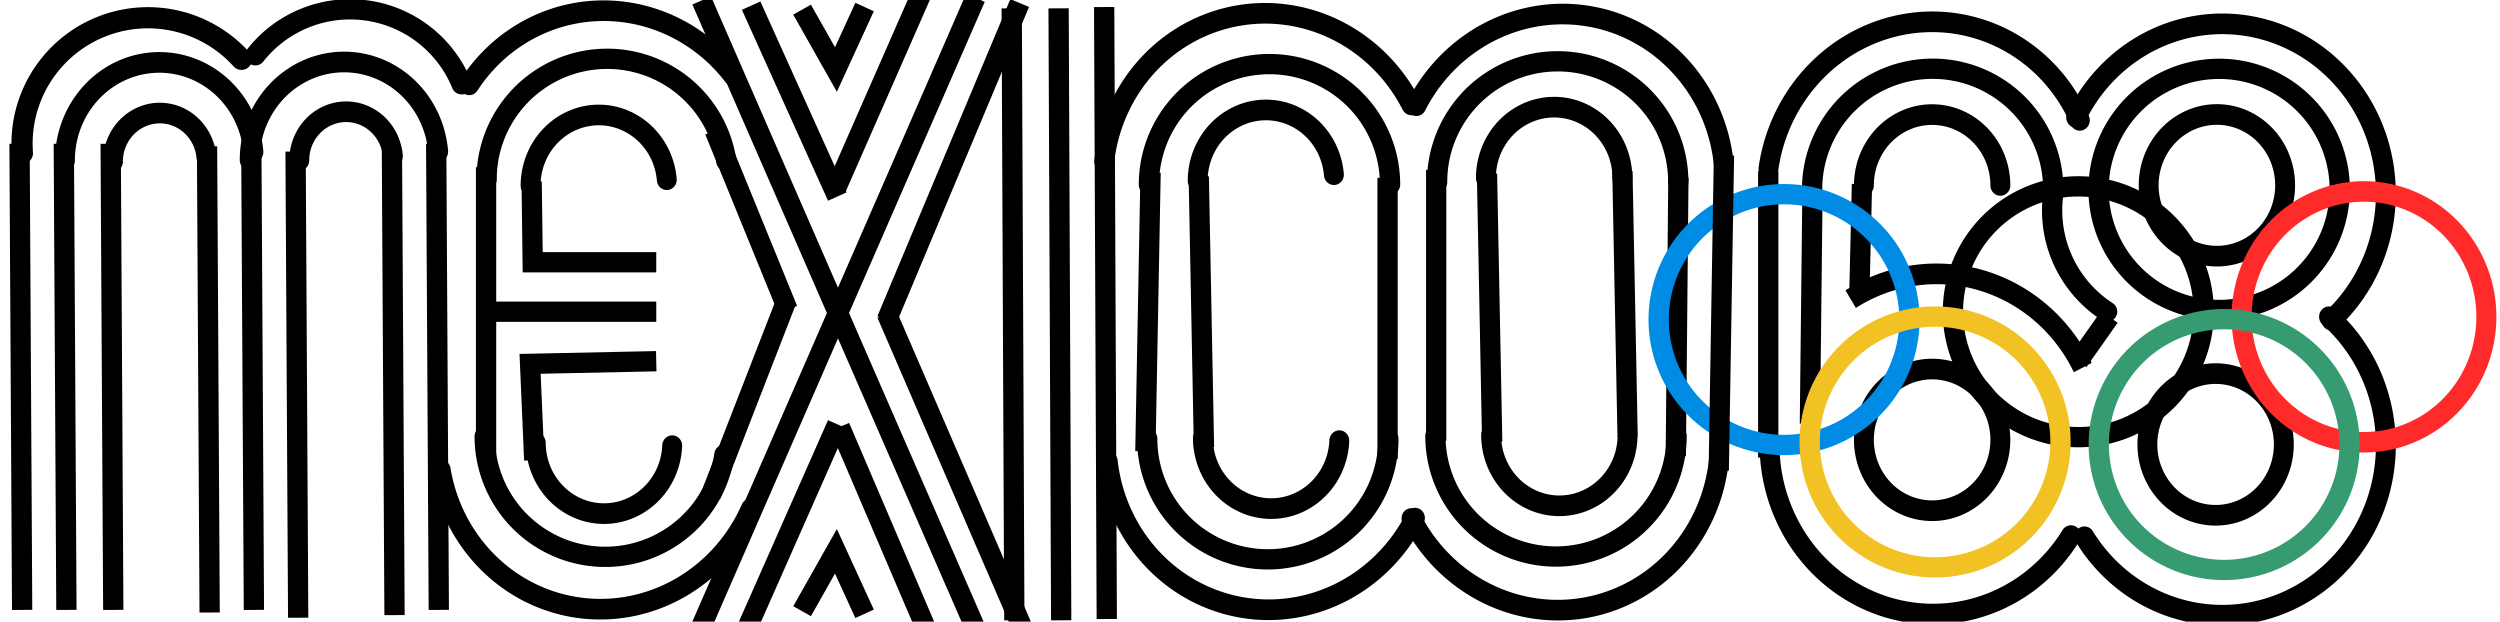 <?xml version="1.0" encoding="UTF-8" standalone="no"?>
<!-- Created with Inkscape (http://www.inkscape.org/) -->

<svg
   xmlns:dc="http://purl.org/dc/elements/1.1/"
   xmlns:cc="http://creativecommons.org/ns#"
   xmlns:rdf="http://www.w3.org/1999/02/22-rdf-syntax-ns#"
   xmlns:svg="http://www.w3.org/2000/svg"
   xmlns="http://www.w3.org/2000/svg"
   xmlns:sodipodi="http://sodipodi.sourceforge.net/DTD/sodipodi-0.dtd"
   xmlns:inkscape="http://www.inkscape.org/namespaces/inkscape"
   id="svg2"
   version="1.1"
   inkscape:version="0.48.0 r9654"
   width="370"
   height="92"
   sodipodi:docname="1968_Mexico_emblem.gif">
  <defs
     id="defs6" />
  <sodipodi:namedview
     pagecolor="#ffffff"
     bordercolor="#666666"
     borderopacity="1"
     objecttolerance="10"
     gridtolerance="10"
     guidetolerance="10"
     inkscape:pageopacity="0"
     inkscape:pageshadow="2"
     inkscape:window-width="1024"
     inkscape:window-height="538"
     id="namedview4"
     showgrid="false"
     showguides="true"
     inkscape:guide-bbox="true"
     inkscape:zoom="1.2972973"
     inkscape:cx="58.440676"
     inkscape:cy="83.749322"
     inkscape:window-x="-8"
     inkscape:window-y="-8"
     inkscape:window-maximized="1"
     inkscape:current-layer="svg2" />
  <path
     style="fill:none;stroke:#000000;stroke-width:3;stroke-linecap:butt;stroke-linejoin:miter;stroke-opacity:1;stroke-miterlimit:4;stroke-dasharray:none"
     d="m 261.698,25.323 0,42.396"
     id="path3921"
     inkscape:connector-curvature="0" />
  <path
     sodipodi:type="arc"
     style="fill:none;stroke:#000000;stroke-width:2.343;stroke-linecap:butt;stroke-linejoin:round;stroke-miterlimit:4;stroke-opacity:1;stroke-dasharray:none;stroke-dashoffset:0"
     id="path3003-3-9-0-8-3"
     sodipodi:cx="266.32291"
     sodipodi:cy="48.447918"
     sodipodi:rx="19.270834"
     sodipodi:ry="19.270834"
     d="m 283.551,57.083 a 19.271,19.271 0 0 1 -27.346,7.766"
     transform="matrix(1.256,0,0,-1.304,-47.894,128.836)"
     sodipodi:start="0.4646404"
     sodipodi:end="2.1235761"
     sodipodi:open="true" />
  <path
     style="fill:none;stroke:#000000;stroke-width:3;stroke-linecap:butt;stroke-linejoin:miter;stroke-miterlimit:4;stroke-opacity:1;stroke-dasharray:none"
     d="M 275.573,27.25 275.188,43.438"
     id="path3887"
     inkscape:connector-curvature="0"
     sodipodi:nodetypes="cc" />
  <path
     sodipodi:type="arc"
     style="fill:none;stroke:#000000;stroke-width:5.616;stroke-linecap:round;stroke-linejoin:round;stroke-miterlimit:4;stroke-opacity:1;stroke-dasharray:none;stroke-dashoffset:0"
     id="path3003-3-9-0-5"
     sodipodi:cx="266.32291"
     sodipodi:cy="48.447918"
     sodipodi:rx="19.270834"
     sodipodi:ry="19.270834"
     d="m 285.594,48.448 a 19.271,19.271 0 1 1 -38.542,-1e-6"
     transform="matrix(0.524,0,0,-0.544,146.402,53.799)"
     sodipodi:start="0"
     sodipodi:end="3.1415927"
     sodipodi:open="true" />
  <path
     sodipodi:type="arc"
     style="fill:none;stroke:#000000;stroke-width:5.616;stroke-linecap:round;stroke-linejoin:round;stroke-miterlimit:4;stroke-opacity:1;stroke-dasharray:none;stroke-dashoffset:0"
     id="path3003-3-9-0-3"
     sodipodi:cx="266.32291"
     sodipodi:cy="48.447918"
     sodipodi:rx="19.270834"
     sodipodi:ry="19.270834"
     d="m 285.594,48.448 a 19.271,19.271 0 1 1 -38.542,0 19.271,19.271 0 1 1 38.542,0 z"
     transform="matrix(0.524,0,0,0.544,146.402,38.746)" />
  <path
     sodipodi:type="arc"
     style="fill:none;stroke:#000000;stroke-width:5.616;stroke-linecap:round;stroke-linejoin:round;stroke-miterlimit:4;stroke-opacity:1;stroke-dasharray:none;stroke-dashoffset:0"
     id="path3003-3-9-0-2"
     sodipodi:cx="266.32291"
     sodipodi:cy="48.447918"
     sodipodi:rx="19.270834"
     sodipodi:ry="19.270834"
     d="m 285.594,48.448 a 19.271,19.271 0 1 1 -38.542,0 19.271,19.271 0 1 1 38.542,0 z"
     transform="matrix(0.524,0,0,0.544,188.356,39.421)" />
  <path
     sodipodi:type="arc"
     style="fill:none;stroke:#000000;stroke-width:5.616;stroke-linecap:round;stroke-linejoin:round;stroke-miterlimit:4;stroke-opacity:1;stroke-dasharray:none;stroke-dashoffset:0"
     id="path3003-3-9-0"
     sodipodi:cx="266.32291"
     sodipodi:cy="48.447918"
     sodipodi:rx="19.270834"
     sodipodi:ry="19.270834"
     d="m 285.594,48.448 a 19.271,19.271 0 1 1 -38.542,0 19.271,19.271 0 1 1 38.542,0 z"
     transform="matrix(0.524,0,0,0.544,188.548,1.072)" />
  <path
     sodipodi:type="arc"
     style="fill:none;stroke:#000000;stroke-width:3.241;stroke-linecap:round;stroke-linejoin:round;stroke-miterlimit:4;stroke-opacity:1;stroke-dasharray:none;stroke-dashoffset:0"
     id="path3003-3-9"
     sodipodi:cx="266.32291"
     sodipodi:cy="48.447918"
     sodipodi:rx="19.270834"
     sodipodi:ry="19.270834"
     d="m 285.594,48.448 a 19.271,19.271 0 1 1 -38.542,0 19.271,19.271 0 1 1 38.542,0 z"
     transform="matrix(0.926,0,0,0.926,81.819,-16.831)" />
  <path
     sodipodi:type="arc"
     style="fill:none;stroke:#000000;stroke-width:2.343;stroke-linecap:round;stroke-linejoin:round;stroke-miterlimit:4;stroke-opacity:1;stroke-dasharray:none;stroke-dashoffset:0"
     id="path3003-3-9-0-8"
     sodipodi:cx="266.32291"
     sodipodi:cy="48.447918"
     sodipodi:rx="19.270834"
     sodipodi:ry="19.270834"
     d="M 282.569,58.813 A 19.271,19.271 0 0 1 247.052,48.448"
     transform="matrix(1.256,0,0,1.304,-48.405,2.577)"
     sodipodi:start="0.56790983"
     sodipodi:end="3.1415927"
     sodipodi:open="true" />
  <path
     sodipodi:type="arc"
     style="fill:none;stroke:#000000;stroke-width:3.241;stroke-linecap:round;stroke-linejoin:round;stroke-miterlimit:4;stroke-opacity:1;stroke-dasharray:none;stroke-dashoffset:0"
     id="path3003-3-9-6"
     sodipodi:cx="266.32291"
     sodipodi:cy="48.447918"
     sodipodi:rx="19.270834"
     sodipodi:ry="19.270834"
     d="m 247.052,48.448 a 19.271,19.271 0 0 1 38.542,-0.027"
     transform="matrix(0.926,0,0,0.926,39.423,-16.831)"
     sodipodi:start="3.1415927"
     sodipodi:end="6.2817999"
     sodipodi:open="true" />
  <path
     style="fill:none;stroke:#000000;stroke-width:3;stroke-linecap:butt;stroke-linejoin:miter;stroke-opacity:1;stroke-miterlimit:4;stroke-dasharray:none"
     d="m 268.25,28.021 -0.385,34.688"
     id="path3975"
     inkscape:connector-curvature="0" />
  <path
     style="fill:none;stroke:#000000;stroke-width:3;stroke-linecap:butt;stroke-linejoin:miter;stroke-miterlimit:4;stroke-opacity:1;stroke-dasharray:none"
     d="m 248.401,26.286 -0.385,41.24"
     id="path4015-6"
     inkscape:connector-curvature="0"
     sodipodi:nodetypes="cc" />
  <path
     sodipodi:type="arc"
     style="fill:none;stroke:#008ce5;stroke-width:3.116;stroke-linecap:round;stroke-linejoin:round;stroke-miterlimit:4;stroke-opacity:1;stroke-dasharray:none;stroke-dashoffset:0"
     id="path3003"
     sodipodi:cx="266.32291"
     sodipodi:cy="48.447918"
     sodipodi:rx="19.270834"
     sodipodi:ry="19.270834"
     d="m 285.594,48.448 a 19.271,19.271 0 1 1 -38.542,0 19.271,19.271 0 1 1 38.542,0 z"
     transform="matrix(0.963,0,0,0.963,7.571,0.642)" />
  <path
     sodipodi:type="arc"
     style="fill:none;stroke:#000000;stroke-width:3.116;stroke-linecap:round;stroke-linejoin:round;stroke-miterlimit:4;stroke-opacity:1;stroke-dasharray:none;stroke-dashoffset:0"
     id="path3003-3"
     sodipodi:cx="266.32291"
     sodipodi:cy="48.447918"
     sodipodi:rx="19.270834"
     sodipodi:ry="19.270834"
     d="m 285.594,48.448 a 19.271,19.271 0 1 1 -38.542,0 19.271,19.271 0 1 1 38.542,0 z"
     transform="matrix(0.963,0,0,0.963,51.123,-0.515)" />
  <path
     sodipodi:type="arc"
     style="fill:none;stroke:#f2c124;stroke-width:3.116;stroke-linecap:round;stroke-linejoin:round;stroke-miterlimit:4;stroke-opacity:1;stroke-dasharray:none;stroke-dashoffset:0"
     id="path3003-7"
     sodipodi:cx="266.32291"
     sodipodi:cy="48.447918"
     sodipodi:rx="19.270834"
     sodipodi:ry="19.270834"
     d="m 285.594,48.448 a 19.271,19.271 0 1 1 -38.542,0 19.271,19.271 0 1 1 38.542,0 z"
     transform="matrix(0.963,0,0,0.963,29.925,18.756)" />
  <path
     sodipodi:type="arc"
     style="fill:none;stroke:#000000;stroke-width:2.343;stroke-linecap:round;stroke-linejoin:round;stroke-miterlimit:4;stroke-opacity:1;stroke-dasharray:none;stroke-dashoffset:0"
     id="path3003-3-9-0-8-32"
     sodipodi:cx="266.32291"
     sodipodi:cy="48.447918"
     sodipodi:rx="19.270834"
     sodipodi:ry="19.270834"
     d="M 282.569,58.813 A 19.271,19.271 0 1 1 253.747,33.846"
     transform="matrix(-1.256,0,0,1.304,663.404,2.747)"
     sodipodi:start="0.56790983"
     sodipodi:end="4.0013907"
     sodipodi:open="true" />
  <path
     sodipodi:type="arc"
     style="fill:none;stroke:#000000;stroke-width:2.343;stroke-linecap:round;stroke-linejoin:round;stroke-miterlimit:4;stroke-opacity:1;stroke-dasharray:none;stroke-dashoffset:0"
     id="path3003-3-9-0-8-2"
     sodipodi:cx="266.32291"
     sodipodi:cy="48.447918"
     sodipodi:rx="19.270834"
     sodipodi:ry="19.270834"
     d="M 283.545,57.094 A 19.271,19.271 0 1 1 253.466,34.093"
     transform="matrix(-1.256,0,0,-1.304,663.404,91.836)"
     sodipodi:start="0.46524357"
     sodipodi:end="3.9820025"
     sodipodi:open="true" />
  <path
     sodipodi:type="arc"
     style="fill:none;stroke:#ff2a2a;stroke-width:3.153;stroke-linecap:round;stroke-linejoin:round;stroke-miterlimit:4;stroke-opacity:1;stroke-dasharray:none;stroke-dashoffset:0"
     id="path3003-85"
     sodipodi:cx="266.32291"
     sodipodi:cy="48.447918"
     sodipodi:rx="19.270834"
     sodipodi:ry="19.270834"
     d="m 285.594,48.448 a 19.271,19.271 0 1 1 -38.542,0 19.271,19.271 0 1 1 38.542,0 z"
     transform="matrix(0.94,0,0,0.963,99.526,0.238)" />
  <path
     sodipodi:type="arc"
     style="fill:none;stroke:#000000;stroke-width:3.241;stroke-linecap:round;stroke-linejoin:round;stroke-miterlimit:4;stroke-opacity:1;stroke-dasharray:none;stroke-dashoffset:0"
     id="path3003-3-9-6-5"
     sodipodi:cx="266.32291"
     sodipodi:cy="48.447918"
     sodipodi:rx="19.270834"
     sodipodi:ry="19.270834"
     d="m 259.635,30.375 a 19.271,19.271 0 0 1 20.932,5.094"
     transform="matrix(-0.554,-0.742,0.742,-0.554,433.154,255.594)"
     sodipodi:start="4.3579836"
     sodipodi:end="5.5442363"
     sodipodi:open="true" />
  <path
     sodipodi:type="arc"
     style="fill:none;stroke:#379b72;stroke-width:3.116;stroke-linecap:round;stroke-linejoin:round;stroke-miterlimit:4;stroke-opacity:1;stroke-dasharray:none;stroke-dashoffset:0"
     id="path3003-8"
     sodipodi:cx="266.32291"
     sodipodi:cy="48.447918"
     sodipodi:rx="19.270834"
     sodipodi:ry="19.270834"
     d="m 285.594,48.448 a 19.271,19.271 0 1 1 -38.542,0 19.271,19.271 0 1 1 38.542,0 z"
     transform="matrix(0.963,0,0,0.963,72.707,19.142)" />
  <path
     sodipodi:type="arc"
     style="fill:none;stroke:#000000;stroke-width:2.343;stroke-linecap:round;stroke-linejoin:round;stroke-miterlimit:4;stroke-opacity:1;stroke-dasharray:none;stroke-dashoffset:0"
     id="path3003-3-9-0-8-5"
     sodipodi:cx="266.32291"
     sodipodi:cy="48.447918"
     sodipodi:rx="19.270834"
     sodipodi:ry="19.270834"
     d="M 282.569,58.813 A 19.271,19.271 0 0 1 247.052,48.448"
     transform="matrix(1.244,0.176,0.183,-1.291,-54.463,44.01)"
     sodipodi:start="0.56790983"
     sodipodi:end="3.1415927"
     sodipodi:open="true" />
  <path
     style="fill:none;stroke:#000000;stroke-width:3;stroke-linecap:butt;stroke-linejoin:miter;stroke-opacity:1;stroke-miterlimit:4;stroke-dasharray:none"
     d="m 307.562,53.458 4.625,-6.552"
     id="path3937"
     inkscape:connector-curvature="0" />
  <path
     sodipodi:type="arc"
     style="fill:none;stroke:#000000;stroke-width:5.616;stroke-linecap:round;stroke-linejoin:round;stroke-miterlimit:4;stroke-opacity:1;stroke-dasharray:none;stroke-dashoffset:0"
     id="path3003-3-9-0-5-6"
     sodipodi:cx="266.32291"
     sodipodi:cy="48.447918"
     sodipodi:rx="19.270834"
     sodipodi:ry="19.270834"
     d="m 285.594,48.448 a 19.271,19.271 0 1 1 -38.542,-1e-6"
     transform="matrix(0.524,0,0,-0.544,90.46,52.698)"
     sodipodi:start="0"
     sodipodi:end="3.1415927"
     sodipodi:open="true" />
  <path
     sodipodi:type="arc"
     style="fill:none;stroke:#000000;stroke-width:5.616;stroke-linecap:round;stroke-linejoin:round;stroke-miterlimit:4;stroke-opacity:1;stroke-dasharray:none;stroke-dashoffset:0"
     id="path3003-3-9-0-5-6-1"
     sodipodi:cx="266.32291"
     sodipodi:cy="48.447918"
     sodipodi:rx="19.270834"
     sodipodi:ry="19.270834"
     d="m 285.579,49.214 a 19.271,19.271 0 0 1 -38.526,-0.766"
     transform="matrix(0.524,0,0,0.544,91.231,38.031)"
     sodipodi:start="0.039758077"
     sodipodi:end="3.1415927"
     sodipodi:open="true" />
  <path
     style="fill:none;stroke:#000000;stroke-width:3;stroke-linecap:butt;stroke-linejoin:miter;stroke-miterlimit:4;stroke-opacity:1;stroke-dasharray:none"
     d="m 240.115,25.323 0.771,39.312"
     id="path4013"
     inkscape:connector-curvature="0"
     sodipodi:nodetypes="cc" />
  <path
     style="fill:none;stroke:#000000;stroke-width:3;stroke-linecap:butt;stroke-linejoin:miter;stroke-miterlimit:4;stroke-opacity:1;stroke-dasharray:none"
     d="m 220.073,25.708 0.771,39.698"
     id="path4015"
     inkscape:connector-curvature="0"
     sodipodi:nodetypes="cc" />
  <path
     sodipodi:type="arc"
     style="fill:none;stroke:#000000;stroke-width:3.241;stroke-linecap:round;stroke-linejoin:round;stroke-miterlimit:4;stroke-opacity:1;stroke-dasharray:none;stroke-dashoffset:0"
     id="path3003-3-9-6-2"
     sodipodi:cx="266.32291"
     sodipodi:cy="48.447918"
     sodipodi:rx="19.270834"
     sodipodi:ry="19.270834"
     d="m 247.052,48.448 a 19.271,19.271 0 0 1 38.542,-0.027"
     transform="matrix(0.926,0,0,0.926,-16.077,-17.932)"
     sodipodi:start="3.1415927"
     sodipodi:end="6.2817999"
     sodipodi:open="true" />
  <path
     sodipodi:type="arc"
     style="fill:none;stroke:#000000;stroke-width:3.241;stroke-linecap:round;stroke-linejoin:round;stroke-miterlimit:4;stroke-opacity:1;stroke-dasharray:none;stroke-dashoffset:0"
     id="path3003-3-9-6-2-9"
     sodipodi:cx="266.32291"
     sodipodi:cy="48.447918"
     sodipodi:rx="19.270834"
     sodipodi:ry="19.270834"
     d="m 247.052,48.448 a 19.271,19.271 0 0 1 38.542,-0.027"
     transform="matrix(0.926,0,0,-0.926,-16.328,109.374)"
     sodipodi:start="3.1415927"
     sodipodi:end="6.2817999"
     sodipodi:open="true" />
  <path
     style="fill:none;stroke:#000000;stroke-width:3;stroke-linecap:butt;stroke-linejoin:miter;stroke-miterlimit:4;stroke-opacity:1;stroke-dasharray:none"
     d="m 212.557,25.13 0,40.083"
     id="path4015-4"
     inkscape:connector-curvature="0"
     sodipodi:nodetypes="cc" />
  <path
     sodipodi:type="arc"
     style="fill:none;stroke:#000000;stroke-width:2.343;stroke-linecap:round;stroke-linejoin:round;stroke-miterlimit:4;stroke-opacity:1;stroke-dasharray:none;stroke-dashoffset:0"
     id="path3003-3-9-0-8-5-9"
     sodipodi:cx="266.32291"
     sodipodi:cy="48.447918"
     sodipodi:rx="19.270834"
     sodipodi:ry="19.270834"
     d="m 284.933,53.452 a 19.271,19.271 0 0 1 -36.762,1.467"
     transform="matrix(1.244,0.176,0.183,-1.291,-109.147,42.862)"
     sodipodi:start="0.26268375"
     sodipodi:end="2.7991587"
     sodipodi:open="true" />
  <path
     sodipodi:type="arc"
     style="fill:none;stroke:#000000;stroke-width:2.343;stroke-linecap:round;stroke-linejoin:round;stroke-miterlimit:4;stroke-opacity:1;stroke-dasharray:none;stroke-dashoffset:0"
     id="path3003-3-9-0-8-5-9-4"
     sodipodi:cx="266.32291"
     sodipodi:cy="48.447918"
     sodipodi:rx="19.270834"
     sodipodi:ry="19.270834"
     d="m 284.933,53.452 a 19.271,19.271 0 0 1 -36.762,1.467"
     transform="matrix(1.244,-0.176,0.183,1.291,-109.874,49.519)"
     sodipodi:start="0.26268375"
     sodipodi:end="2.7991587"
     sodipodi:open="true" />
  <path
     style="fill:none;stroke:#000000;stroke-width:3;stroke-linecap:butt;stroke-linejoin:miter;stroke-miterlimit:4;stroke-opacity:1;stroke-dasharray:none"
     d="m 254.375,69.646 0.771,-46.635"
     id="path4114"
     inkscape:connector-curvature="0"
     sodipodi:nodetypes="cc" />
  <path
     sodipodi:type="arc"
     style="fill:none;stroke:#000000;stroke-width:2.343;stroke-linecap:round;stroke-linejoin:round;stroke-miterlimit:4;stroke-opacity:1;stroke-dasharray:none;stroke-dashoffset:0"
     id="path3003-3-9-0-8-5-9-40"
     sodipodi:cx="266.32291"
     sodipodi:cy="48.447918"
     sodipodi:rx="19.270834"
     sodipodi:ry="19.270834"
     d="m 284.933,53.452 a 19.271,19.271 0 0 1 -36.762,1.467"
     transform="matrix(-1.244,0.176,-0.183,-1.291,527.665,42.752)"
     sodipodi:start="0.26268375"
     sodipodi:end="2.7991587"
     sodipodi:open="true" />
  <path
     sodipodi:type="arc"
     style="fill:none;stroke:#000000;stroke-width:2.343;stroke-linecap:round;stroke-linejoin:round;stroke-miterlimit:4;stroke-opacity:1;stroke-dasharray:none;stroke-dashoffset:0"
     id="path3003-3-9-0-8-5-9-40-0"
     sodipodi:cx="266.32291"
     sodipodi:cy="48.447918"
     sodipodi:rx="19.270834"
     sodipodi:ry="19.270834"
     d="m 284.933,53.452 a 19.271,19.271 0 0 1 -36.762,1.467"
     transform="matrix(-1.244,-0.176,-0.183,1.291,528.184,49.461)"
     sodipodi:start="0.26268375"
     sodipodi:end="2.7991587"
     sodipodi:open="true" />
  <path
     style="fill:none;stroke:#000000;stroke-width:3;stroke-linecap:butt;stroke-linejoin:miter;stroke-miterlimit:4;stroke-opacity:1;stroke-dasharray:none"
     d="m 205.36,26.315 -1e-5,41.625"
     id="path4015-6-2"
     inkscape:connector-curvature="0"
     sodipodi:nodetypes="cc" />
  <path
     sodipodi:type="arc"
     style="fill:none;stroke:#000000;stroke-width:5.616;stroke-linecap:round;stroke-linejoin:round;stroke-miterlimit:4;stroke-opacity:1;stroke-dasharray:none;stroke-dashoffset:0"
     id="path3003-3-9-0-5-6-7"
     sodipodi:cx="266.32291"
     sodipodi:cy="48.447918"
     sodipodi:rx="19.270834"
     sodipodi:ry="19.270834"
     d="m 285.522,50.113 a 19.271,19.271 0 0 1 -38.47,-1.665"
     transform="matrix(0.524,0,0,-0.544,47.804,53.113)"
     sodipodi:start="0.086504165"
     sodipodi:end="3.1415927"
     sodipodi:open="true" />
  <path
     sodipodi:type="arc"
     style="fill:none;stroke:#000000;stroke-width:5.616;stroke-linecap:round;stroke-linejoin:round;stroke-miterlimit:4;stroke-opacity:1;stroke-dasharray:none;stroke-dashoffset:0"
     id="path3003-3-9-0-5-6-1-9"
     sodipodi:cx="266.32291"
     sodipodi:cy="48.447918"
     sodipodi:rx="19.270834"
     sodipodi:ry="19.270834"
     d="m 285.579,49.214 a 19.271,19.271 0 0 1 -38.526,-0.766"
     transform="matrix(0.524,0,0,0.544,48.575,38.445)"
     sodipodi:start="0.039758077"
     sodipodi:end="3.1415927"
     sodipodi:open="true" />
  <path
     style="fill:none;stroke:#000000;stroke-width:3;stroke-linecap:butt;stroke-linejoin:miter;stroke-miterlimit:4;stroke-opacity:1;stroke-dasharray:none"
     d="m 177.418,26.123 0.771,40.083"
     id="path4015-7"
     inkscape:connector-curvature="0"
     sodipodi:nodetypes="cc" />
  <path
     sodipodi:type="arc"
     style="fill:none;stroke:#000000;stroke-width:3.241;stroke-linecap:round;stroke-linejoin:round;stroke-miterlimit:4;stroke-opacity:1;stroke-dasharray:none;stroke-dashoffset:0"
     id="path3003-3-9-6-2-6"
     sodipodi:cx="266.32291"
     sodipodi:cy="48.447918"
     sodipodi:rx="19.270834"
     sodipodi:ry="19.270834"
     d="m 247.052,48.448 a 19.271,19.271 0 0 1 38.542,-0.027"
     transform="matrix(0.926,0,0,0.926,-58.732,-17.517)"
     sodipodi:start="3.1415927"
     sodipodi:end="6.2817999"
     sodipodi:open="true" />
  <path
     sodipodi:type="arc"
     style="fill:none;stroke:#000000;stroke-width:3.241;stroke-linecap:round;stroke-linejoin:round;stroke-miterlimit:4;stroke-opacity:1;stroke-dasharray:none;stroke-dashoffset:0"
     id="path3003-3-9-6-2-9-4"
     sodipodi:cx="266.32291"
     sodipodi:cy="48.447918"
     sodipodi:rx="19.270834"
     sodipodi:ry="19.270834"
     d="m 247.052,48.448 a 19.271,19.271 0 0 1 38.542,-0.027"
     transform="matrix(0.926,0,0,-0.926,-58.984,109.788)"
     sodipodi:start="3.1415927"
     sodipodi:end="6.2817999"
     sodipodi:open="true" />
  <path
     style="fill:none;stroke:#000000;stroke-width:3;stroke-linecap:butt;stroke-linejoin:miter;stroke-miterlimit:4;stroke-opacity:1;stroke-dasharray:none"
     d="m 170.287,25.545 -0.771,41.24"
     id="path4015-4-3"
     inkscape:connector-curvature="0"
     sodipodi:nodetypes="cc" />
  <path
     style="fill:none;stroke:#000000;stroke-width:3;stroke-linecap:butt;stroke-linejoin:miter;stroke-opacity:1;stroke-miterlimit:4;stroke-dasharray:none"
     d="m 163.417,1.042 0.385,90.573"
     id="path4180"
     inkscape:connector-curvature="0" />
  <path
     style="fill:none;stroke:#000000;stroke-width:3;stroke-linecap:butt;stroke-linejoin:miter;stroke-miterlimit:4;stroke-opacity:1;stroke-dasharray:none"
     d="m 156.672,1.234 0.385,90.573"
     id="path4180-0"
     inkscape:connector-curvature="0" />
  <g
     id="g4632">
    <path
       inkscape:connector-curvature="0"
       id="path4180-04"
       d="m 149.734,1.234 0.385,90.573"
       style="fill:none;stroke:#000000;stroke-width:3;stroke-linecap:butt;stroke-linejoin:miter;stroke-miterlimit:4;stroke-opacity:1;stroke-dasharray:none" />
    <path
       sodipodi:nodetypes="cc"
       inkscape:connector-curvature="0"
       id="path4180-8"
       d="M 144.363,-0.321 103.845,92.592"
       style="fill:none;stroke:#000000;stroke-width:3;stroke-linecap:butt;stroke-linejoin:miter;stroke-miterlimit:4;stroke-opacity:1;stroke-dasharray:none" />
    <path
       sodipodi:nodetypes="cc"
       inkscape:connector-curvature="0"
       id="path4180-8-9"
       d="M 103.845,0.064 144.363,92.977"
       style="fill:none;stroke:#000000;stroke-width:3;stroke-linecap:butt;stroke-linejoin:miter;stroke-miterlimit:4;stroke-opacity:1;stroke-dasharray:none" />
    <path
       sodipodi:nodetypes="cccc"
       inkscape:connector-curvature="0"
       id="path4180-8-3"
       d="M 150.915,0.45 131.239,47.378 m -7.323,15.417 -13.519,30.568"
       style="fill:none;stroke:#000000;stroke-width:3;stroke-linecap:butt;stroke-linejoin:miter;stroke-miterlimit:4;stroke-opacity:1;stroke-dasharray:none" />
    <path
       sodipodi:nodetypes="cccc"
       inkscape:connector-curvature="0"
       id="path4180-8-3-5"
       d="m 105.772,19.335 10.812,26.501 m 7.708,17.344 12.748,29.798"
       style="fill:none;stroke:#000000;stroke-width:3;stroke-linecap:butt;stroke-linejoin:miter;stroke-miterlimit:4;stroke-opacity:1;stroke-dasharray:none" />
    <path
       sodipodi:nodetypes="cccc"
       inkscape:connector-curvature="0"
       id="path4180-8-3-9"
       d="M 151.686,93.748 131.239,46.435 M 123.916,29.091 111.168,0.835"
       style="fill:none;stroke:#000000;stroke-width:3;stroke-linecap:butt;stroke-linejoin:miter;stroke-miterlimit:4;stroke-opacity:1;stroke-dasharray:none" />
    <path
       sodipodi:nodetypes="cccc"
       inkscape:connector-curvature="0"
       id="path4180-8-3-9-9"
       d="m 105.212,73.263 11.197,-28.813 m 7.323,-16.573 12.748,-29.027"
       style="fill:none;stroke:#000000;stroke-width:3;stroke-linecap:butt;stroke-linejoin:miter;stroke-miterlimit:4;stroke-opacity:1;stroke-dasharray:none" />
    <path
       inkscape:connector-curvature="0"
       id="path4307"
       d="m 118.708,90.458 5.01,-8.865 4.24,9.25"
       style="fill:none;stroke:#000000;stroke-width:3;stroke-linecap:butt;stroke-linejoin:miter;stroke-opacity:1;stroke-miterlimit:4;stroke-dasharray:none" />
    <path
       inkscape:connector-curvature="0"
       id="path4307-5"
       d="m 118.708,1.427 5.01,8.865 4.24,-9.25"
       style="fill:none;stroke:#000000;stroke-width:3;stroke-linecap:butt;stroke-linejoin:miter;stroke-miterlimit:4;stroke-opacity:1;stroke-dasharray:none" />
  </g>
  <path
     sodipodi:type="arc"
     style="fill:none;stroke:#000000;stroke-width:5.616;stroke-linecap:round;stroke-linejoin:round;stroke-miterlimit:4;stroke-opacity:1;stroke-dasharray:none;stroke-dashoffset:0"
     id="path3003-3-9-0-5-6-7-1"
     sodipodi:cx="266.32291"
     sodipodi:cy="48.447918"
     sodipodi:rx="19.270834"
     sodipodi:ry="19.270834"
     d="m 285.522,50.113 a 19.271,19.271 0 0 1 -38.47,-1.665"
     transform="matrix(0.524,0,0,-0.544,-50.929,53.855)"
     sodipodi:start="0.086504165"
     sodipodi:end="3.1415927"
     sodipodi:open="true" />
  <path
     sodipodi:type="arc"
     style="fill:none;stroke:#000000;stroke-width:5.616;stroke-linecap:round;stroke-linejoin:round;stroke-miterlimit:4;stroke-opacity:1;stroke-dasharray:none;stroke-dashoffset:0"
     id="path3003-3-9-0-5-6-1-9-0"
     sodipodi:cx="266.32291"
     sodipodi:cy="48.447918"
     sodipodi:rx="19.270834"
     sodipodi:ry="19.270834"
     d="m 285.579,49.214 a 19.271,19.271 0 0 1 -38.526,-0.766"
     transform="matrix(0.524,0,0,0.544,-50.158,39.187)"
     sodipodi:start="0.039758077"
     sodipodi:end="3.1415927"
     sodipodi:open="true" />
  <path
     style="fill:none;stroke:#000000;stroke-width:3;stroke-linecap:butt;stroke-linejoin:miter;stroke-miterlimit:4;stroke-opacity:1;stroke-dasharray:none"
     d="M 78.684,26.865 78.839,38.818 97.125,38.812 M 79.069,68.104 78.453,53.849 97.125,53.458"
     id="path4015-7-3"
     inkscape:connector-curvature="0"
     sodipodi:nodetypes="cccc" />
  <path
     style="fill:none;stroke:#000000;stroke-width:3;stroke-linecap:butt;stroke-linejoin:miter;stroke-miterlimit:4;stroke-opacity:1;stroke-dasharray:none"
     d="m 71.939,24.745 -7e-6,42.781"
     id="path4015-4-3-2"
     inkscape:connector-curvature="0"
     sodipodi:nodetypes="cc" />
  <path
     style="fill:none;stroke:#000000;stroke-width:3;stroke-linecap:butt;stroke-linejoin:miter;stroke-opacity:1;stroke-miterlimit:4;stroke-dasharray:none"
     d="m 71.688,46.135 25.438,0"
     id="path4372"
     inkscape:connector-curvature="0" />
  <path
     sodipodi:type="arc"
     style="fill:none;stroke:#000000;stroke-width:3.241;stroke-linecap:round;stroke-linejoin:round;stroke-miterlimit:4;stroke-opacity:1;stroke-dasharray:none;stroke-dashoffset:0"
     id="path3003-3-9-6-2-6-9"
     sodipodi:cx="266.32291"
     sodipodi:cy="48.447918"
     sodipodi:rx="19.270834"
     sodipodi:ry="19.270834"
     d="m 247.052,48.448 a 19.271,19.271 0 0 1 38.316,-2.94"
     transform="matrix(0.926,0,0,0.926,-156.754,-18.317)"
     sodipodi:start="3.1415927"
     sodipodi:end="6.1300463"
     sodipodi:open="true" />
  <path
     sodipodi:type="arc"
     style="fill:none;stroke:#000000;stroke-width:3.241;stroke-linecap:round;stroke-linejoin:round;stroke-miterlimit:4;stroke-opacity:1;stroke-dasharray:none;stroke-dashoffset:0"
     id="path3003-3-9-6-2-6-9-8"
     sodipodi:cx="266.32291"
     sodipodi:cy="48.447918"
     sodipodi:rx="19.270834"
     sodipodi:ry="19.270834"
     d="m 247.052,48.448 a 19.271,19.271 0 0 1 38.316,-2.94"
     transform="matrix(0.926,0,0,-0.926,-157.035,109.432)"
     sodipodi:start="3.1415927"
     sodipodi:end="6.1300463"
     sodipodi:open="true" />
  <path
     sodipodi:type="arc"
     style="fill:none;stroke:#000000;stroke-width:2.343;stroke-linecap:round;stroke-linejoin:round;stroke-miterlimit:4;stroke-opacity:1;stroke-dasharray:none;stroke-dashoffset:0"
     id="path3003-3-9-0-8-5-9-40-8"
     sodipodi:cx="266.32291"
     sodipodi:cy="48.447918"
     sodipodi:rx="19.270834"
     sodipodi:ry="19.270834"
     d="M 280.638,61.349 A 19.271,19.271 0 0 1 249.694,58.187"
     transform="matrix(-1.244,0.176,-0.183,-1.291,429.77,42.366)"
     sodipodi:start="0.73349903"
     sodipodi:end="2.6117492"
     sodipodi:open="true" />
  <path
     sodipodi:type="arc"
     style="fill:none;stroke:#000000;stroke-width:2.343;stroke-linecap:round;stroke-linejoin:round;stroke-miterlimit:4;stroke-opacity:1;stroke-dasharray:none;stroke-dashoffset:0"
     id="path3003-3-9-0-8-5-9-40-8-9"
     sodipodi:cx="266.32291"
     sodipodi:cy="48.447918"
     sodipodi:rx="19.270834"
     sodipodi:ry="19.270834"
     d="M 284.641,54.432 A 19.271,19.271 0 0 1 247.823,53.845"
     transform="matrix(-1.244,-0.176,-0.183,1.291,429.278,49.379)"
     sodipodi:start="0.31573251"
     sodipodi:end="2.8577051"
     sodipodi:open="true" />
  <path
     style="fill:none;stroke:#000000;stroke-width:3;stroke-linecap:butt;stroke-linejoin:miter;stroke-miterlimit:4;stroke-opacity:1;stroke-dasharray:none"
     d="m 64.557,21.276 0.385,68.99"
     id="path4180-04-2"
     inkscape:connector-curvature="0"
     sodipodi:nodetypes="cc" />
  <path
     style="fill:none;stroke:#000000;stroke-width:3;stroke-linecap:butt;stroke-linejoin:miter;stroke-miterlimit:4;stroke-opacity:1;stroke-dasharray:none"
     d="m 58.005,22.047 0.385,68.99"
     id="path4180-04-2-5"
     inkscape:connector-curvature="0"
     sodipodi:nodetypes="cc" />
  <path
     style="fill:none;stroke:#000000;stroke-width:3;stroke-linecap:butt;stroke-linejoin:miter;stroke-miterlimit:4;stroke-opacity:1;stroke-dasharray:none"
     d="m 43.745,22.432 0.385,68.99"
     id="path4180-04-2-9"
     inkscape:connector-curvature="0"
     sodipodi:nodetypes="cc" />
  <path
     style="fill:none;stroke:#000000;stroke-width:3;stroke-linecap:butt;stroke-linejoin:miter;stroke-miterlimit:4;stroke-opacity:1;stroke-dasharray:none"
     d="m 37.193,21.276 0.385,68.99"
     id="path4180-04-2-7"
     inkscape:connector-curvature="0"
     sodipodi:nodetypes="cc" />
  <path
     style="fill:none;stroke:#000000;stroke-width:3;stroke-linecap:butt;stroke-linejoin:miter;stroke-miterlimit:4;stroke-opacity:1;stroke-dasharray:none"
     d="m 30.641,21.661 0.385,68.99"
     id="path4180-04-2-1"
     inkscape:connector-curvature="0"
     sodipodi:nodetypes="cc" />
  <path
     style="fill:none;stroke:#000000;stroke-width:3;stroke-linecap:butt;stroke-linejoin:miter;stroke-miterlimit:4;stroke-opacity:1;stroke-dasharray:none"
     d="m 16.38,21.276 0.385,68.99"
     id="path4180-04-2-4"
     inkscape:connector-curvature="0"
     sodipodi:nodetypes="cc" />
  <path
     style="fill:none;stroke:#000000;stroke-width:3;stroke-linecap:butt;stroke-linejoin:miter;stroke-miterlimit:4;stroke-opacity:1;stroke-dasharray:none"
     d="m 9.443,21.276 0.385,68.99"
     id="path4180-04-2-6"
     inkscape:connector-curvature="0"
     sodipodi:nodetypes="cc" />
  <path
     style="fill:none;stroke:#000000;stroke-width:3;stroke-linecap:butt;stroke-linejoin:miter;stroke-miterlimit:4;stroke-opacity:1;stroke-dasharray:none"
     d="m 2.891,21.276 0.385,68.99"
     id="path4180-04-2-79"
     inkscape:connector-curvature="0"
     sodipodi:nodetypes="cc" />
  <path
     sodipodi:type="arc"
     style="fill:none;stroke:#000000;stroke-width:8.19;stroke-linecap:round;stroke-linejoin:round;stroke-miterlimit:4;stroke-opacity:1;stroke-dasharray:none;stroke-dashoffset:0"
     id="path3003-3-9-0-5-6-7-1-1"
     sodipodi:cx="266.32291"
     sodipodi:cy="48.447918"
     sodipodi:rx="19.270834"
     sodipodi:ry="19.270834"
     d="m 285.522,50.113 a 19.271,19.271 0 0 1 -38.47,-1.665"
     transform="matrix(0.36,0,0,-0.373,-44.648,41.799)"
     sodipodi:start="0.086504165"
     sodipodi:end="3.1415927"
     sodipodi:open="true" />
  <path
     sodipodi:type="arc"
     style="fill:none;stroke:#000000;stroke-width:8.19;stroke-linecap:round;stroke-linejoin:round;stroke-miterlimit:4;stroke-opacity:1;stroke-dasharray:none;stroke-dashoffset:0"
     id="path3003-3-9-0-5-6-7-1-1-8"
     sodipodi:cx="266.32291"
     sodipodi:cy="48.447918"
     sodipodi:rx="19.270834"
     sodipodi:ry="19.270834"
     d="m 285.522,50.113 a 19.271,19.271 0 0 1 -38.47,-1.665"
     transform="matrix(0.36,0,0,-0.373,-72.226,41.992)"
     sodipodi:start="0.086504165"
     sodipodi:end="3.1415927"
     sodipodi:open="true" />
  <path
     sodipodi:type="arc"
     style="fill:none;stroke:#000000;stroke-width:3.241;stroke-linecap:round;stroke-linejoin:round;stroke-miterlimit:4;stroke-opacity:1;stroke-dasharray:none;stroke-dashoffset:0"
     id="path3003-3-9-6-2-6-9-0"
     sodipodi:cx="266.32291"
     sodipodi:cy="48.447918"
     sodipodi:rx="19.270834"
     sodipodi:ry="19.270834"
     d="m 251.183,36.526 a 19.271,19.271 0 0 1 32.979,4.632"
     transform="matrix(0.926,0,0,0.926,-194.805,-25.64)"
     sodipodi:start="3.8086204"
     sodipodi:end="5.8952242"
     sodipodi:open="true" />
  <path
     sodipodi:type="arc"
     style="fill:none;stroke:#000000;stroke-width:3.241;stroke-linecap:round;stroke-linejoin:round;stroke-miterlimit:4;stroke-opacity:1;stroke-dasharray:none;stroke-dashoffset:0"
     id="path3003-3-9-6-2-6-9-0-9"
     sodipodi:cx="266.32291"
     sodipodi:cy="48.447918"
     sodipodi:rx="19.270834"
     sodipodi:ry="19.270834"
     d="m 252.013,35.541 a 19.271,19.271 0 0 1 33.525,14.363"
     transform="matrix(-0.967,0,0,0.967,279.432,-25.589)"
     sodipodi:start="3.8755158"
     sodipodi:end="6.3588073"
     sodipodi:open="true" />
  <path
     sodipodi:type="arc"
     style="fill:none;stroke:#000000;stroke-width:4.062;stroke-linecap:round;stroke-linejoin:round;stroke-miterlimit:4;stroke-opacity:1;stroke-dasharray:none;stroke-dashoffset:0"
     id="path3003-3-9-0-5-6-7-1-11"
     sodipodi:cx="266.32291"
     sodipodi:cy="48.447918"
     sodipodi:rx="19.270834"
     sodipodi:ry="19.270834"
     d="m 285.522,50.113 a 19.271,19.271 0 0 1 -38.47,-1.665"
     transform="matrix(0.725,0,0,-0.753,-169.502,60.229)"
     sodipodi:start="0.086504165"
     sodipodi:end="3.1415927"
     sodipodi:open="true" />
  <path
     sodipodi:type="arc"
     style="fill:none;stroke:#000000;stroke-width:4.062;stroke-linecap:round;stroke-linejoin:round;stroke-miterlimit:4;stroke-opacity:1;stroke-dasharray:none;stroke-dashoffset:0"
     id="path3003-3-9-0-5-6-7-1-11-2"
     sodipodi:cx="266.32291"
     sodipodi:cy="48.447918"
     sodipodi:rx="19.270834"
     sodipodi:ry="19.270834"
     d="m 285.522,50.113 a 19.271,19.271 0 0 1 -38.47,-1.665"
     transform="matrix(0.725,0,0,-0.753,-142.156,60.169)"
     sodipodi:start="0.086504165"
     sodipodi:end="3.1415927"
     sodipodi:open="true" />
</svg>
